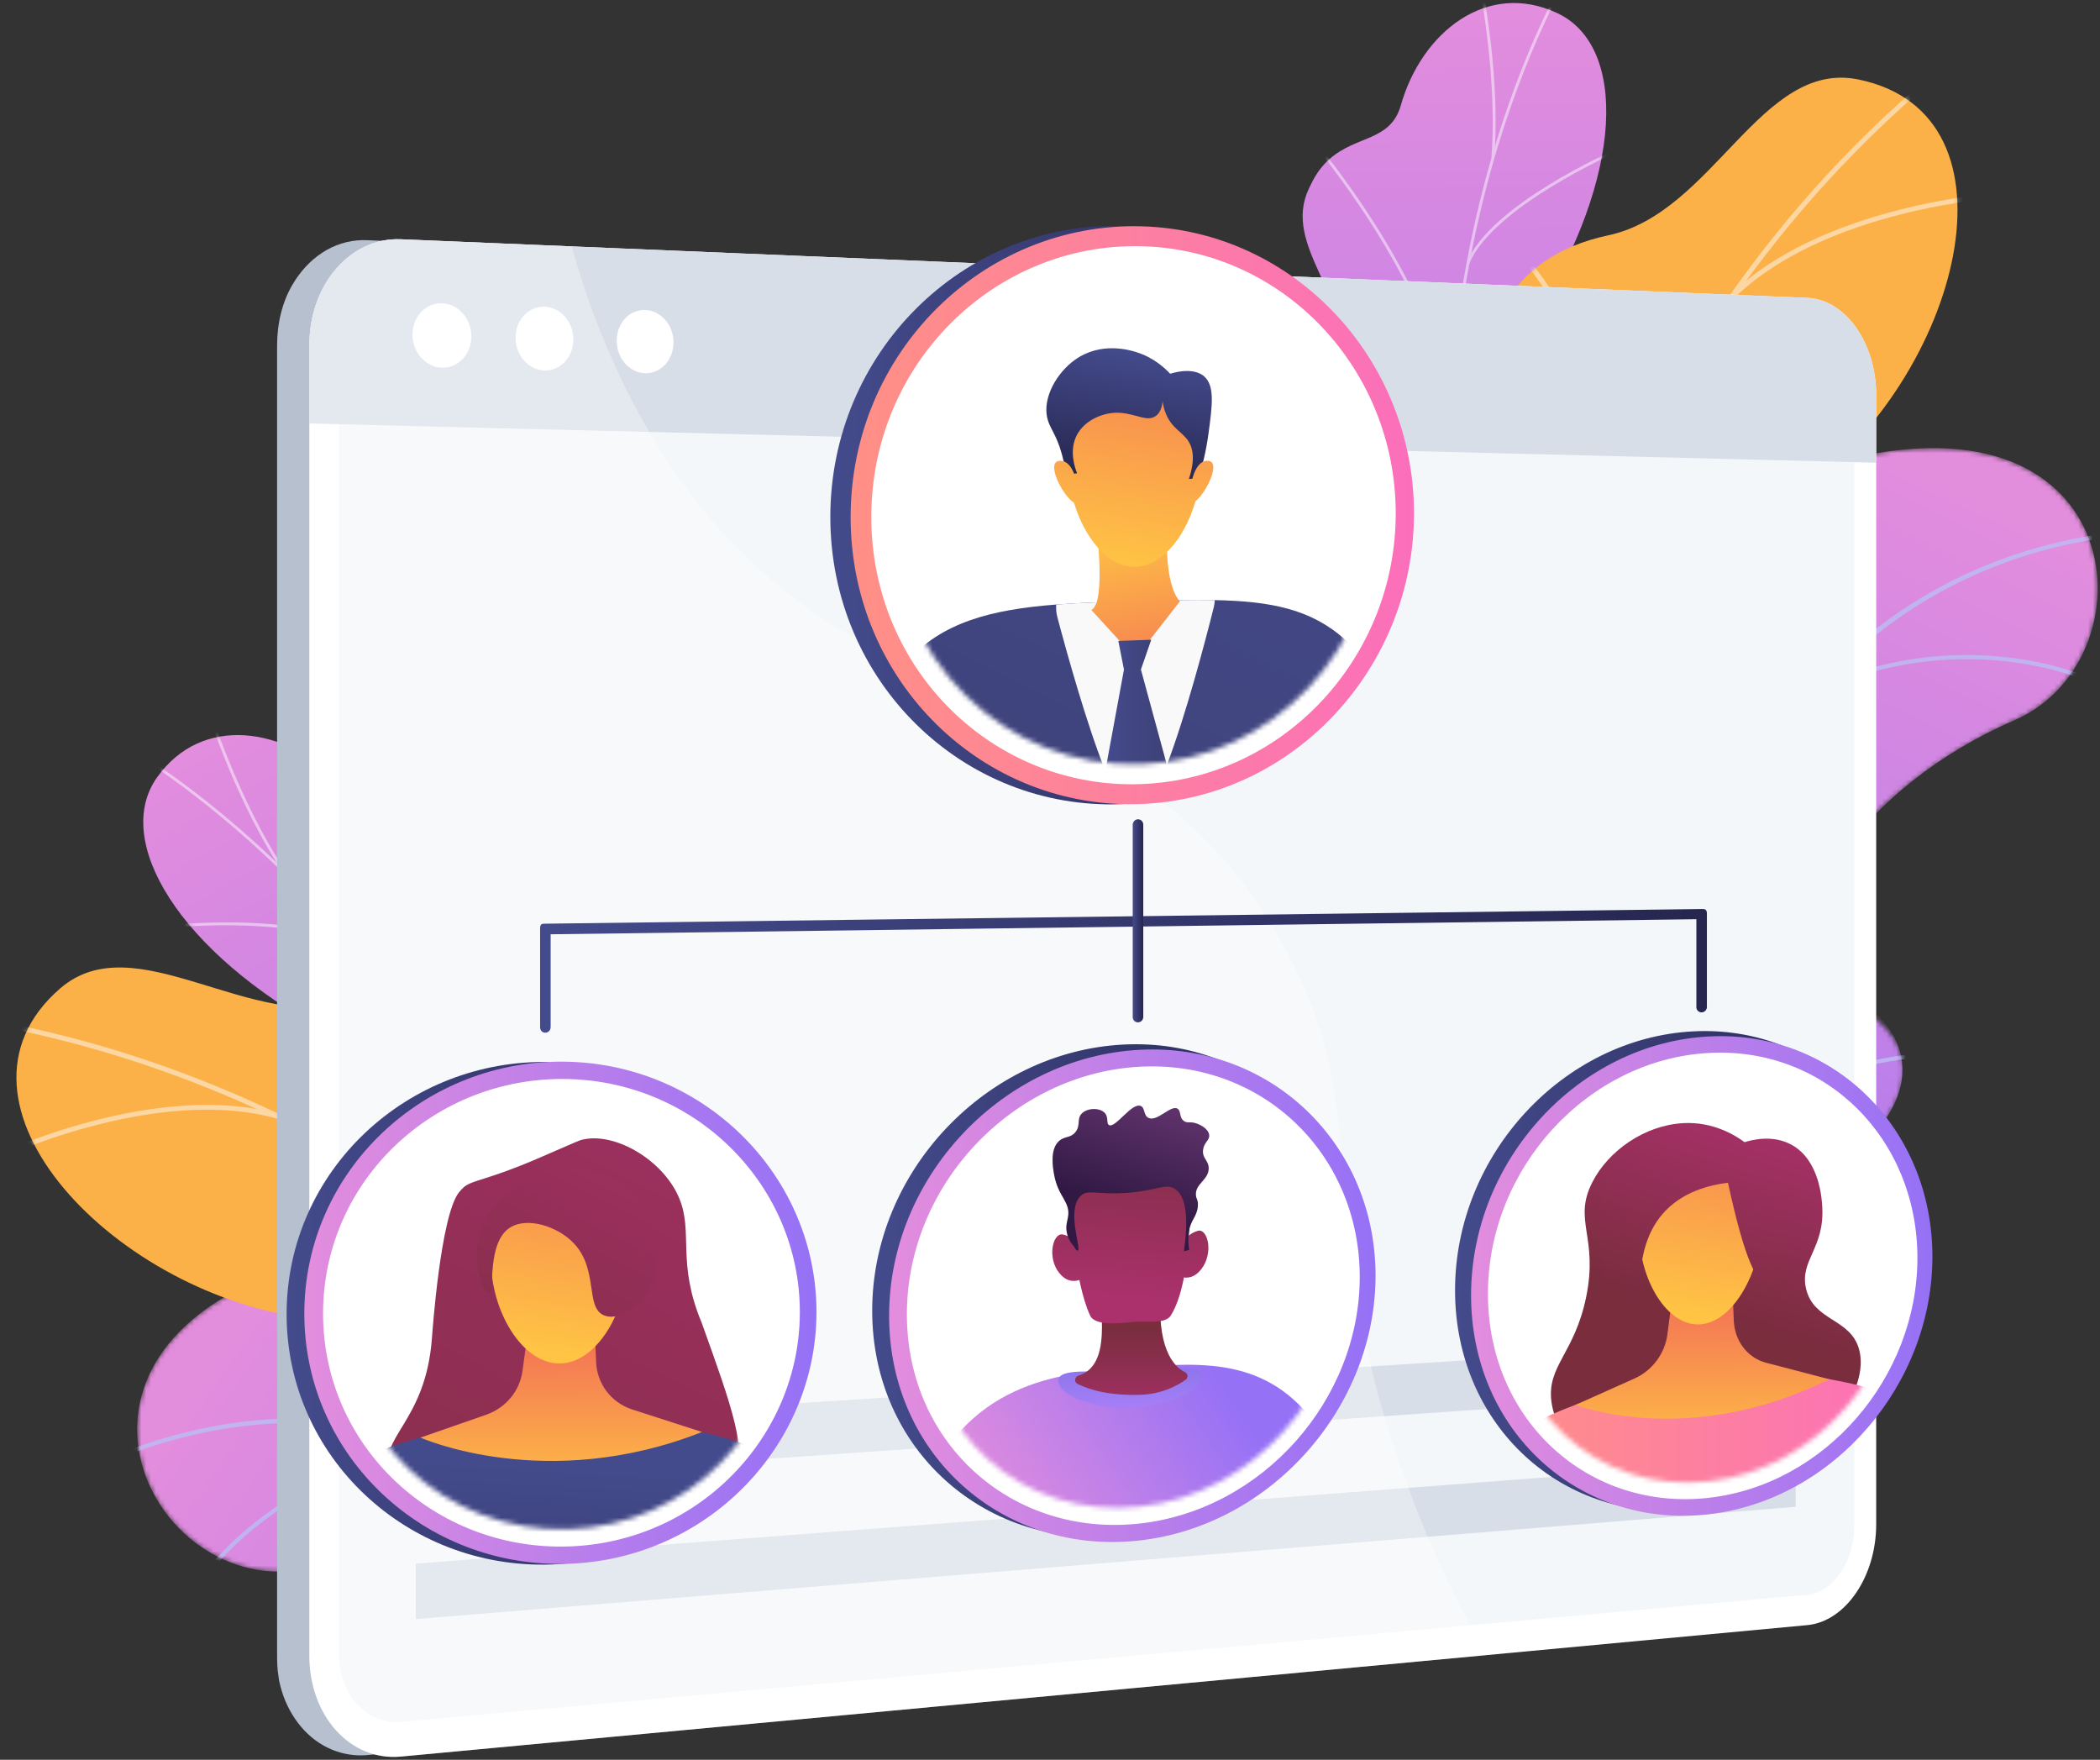 <svg width="438" height="367" viewBox="0 0 438 367" fill="none" xmlns="http://www.w3.org/2000/svg">
<rect x="0" y="0" width="438" height="367" fill="#333333" stroke="none"/>
<mask id="mask0_1433_6105" style="mask-type:luminance" maskUnits="userSpaceOnUse" x="0" y="124" width="143" height="223">
<path d="M142.864 124.118H0.034V346.054H142.864V124.118Z" fill="white"/>
</mask>
<g mask="url(#mask0_1433_6105)">
<mask id="mask1_1433_6105" style="mask-type:luminance" maskUnits="userSpaceOnUse" x="28" y="259" width="217" height="197">
<path d="M243.898 431.167L210.594 455.274C210.594 455.274 191.959 442.728 191.393 424.763C190.238 388.11 158.217 391.68 144.581 391.168C124.018 390.397 106.233 380.749 120.877 360.344C135.521 339.939 94.472 324.066 61.083 327.607C28.409 331.072 3.396 274.989 73.426 260.997C115.248 252.64 134.435 289.506 148.551 305.819C162.666 322.132 189.6 304.83 196.133 332.512C201.714 356.157 196.921 379.813 216.936 384.357C236.951 388.902 248.223 402.083 243.898 431.167Z" fill="white"/>
</mask>
<g mask="url(#mask1_1433_6105)">
<path d="M243.898 431.167L210.594 455.274C210.594 455.274 191.959 442.728 191.393 424.763C190.238 388.11 158.217 391.68 144.581 391.168C124.018 390.397 108.625 381.31 118.178 361.273C128.987 338.602 94.472 324.066 61.083 327.607C28.409 331.072 3.396 274.989 73.426 260.997C115.248 252.64 134.435 289.506 148.551 305.819C162.666 322.132 189.6 304.83 196.133 332.512C201.714 356.157 196.921 379.813 216.936 384.357C236.951 388.902 248.223 402.083 243.898 431.167Z" fill="url(#paint0_linear_1433_6105)"/>
</g>
<mask id="mask2_1433_6105" style="mask-type:luminance" maskUnits="userSpaceOnUse" x="28" y="259" width="217" height="197">
<path d="M243.898 431.167L210.594 455.274C210.594 455.274 191.959 442.728 191.393 424.763C190.238 388.11 158.217 391.68 144.581 391.168C124.018 390.397 106.233 380.749 120.877 360.344C135.521 339.939 94.472 324.066 61.083 327.607C28.409 331.072 3.396 274.989 73.426 260.997C115.248 252.64 134.435 289.506 148.551 305.819C162.666 322.132 189.6 304.83 196.133 332.512C201.714 356.157 196.921 379.813 216.936 384.357C236.951 388.902 248.223 402.083 243.898 431.167Z" fill="white"/>
</mask>
<g mask="url(#mask2_1433_6105)">
<g opacity="0.9">
<path d="M231.722 444.691L230.938 445.065C230.707 444.58 207.351 396.09 169.702 355.001C135.018 317.147 80.752 278.012 19.201 306.541L18.836 305.754C46.236 293.054 74.493 292.474 102.823 304.031C125.454 313.263 148.174 330.218 170.354 354.427C208.086 395.612 231.49 444.205 231.722 444.691Z" fill="#BEB8F2"/>
<path d="M114.453 309.372L113.692 309.79C99.774 284.476 67.05 257.893 66.721 257.628L67.266 256.952C67.597 257.219 100.453 283.909 114.453 309.372Z" fill="#BEB8F2"/>
<path d="M95.365 302.189C61.024 304.575 44.032 327.657 43.865 327.89L43.161 327.383C43.331 327.146 60.542 303.738 95.305 301.323L95.365 302.189Z" fill="#BEB8F2"/>
</g>
</g>
<path d="M112.148 311.24C108.546 319.816 112.917 327.706 116.974 332.921C117.865 332.849 118.396 333.035 119.308 333.162C127.537 334.304 131.291 333.038 139.58 332.884C141.364 332.851 146.571 331.161 148.654 330.333L152.514 328.729C152.514 328.729 158.325 308.124 147.035 303.544C135.745 298.964 138.782 278.695 139.068 267.758C139.243 261.042 137.172 257.915 136.84 255.437C133.329 229.205 140.692 220.81 134.31 212.981C127.265 204.339 116.276 212.096 108.116 203.1C98.901 192.941 106.726 176.229 95.858 168.564C93.995 167.25 92.044 165.951 89.07 165.314C81.729 163.743 76.203 168.364 70.637 162.835C59.449 151.723 42.181 148.879 32.76 162.12C23.461 175.188 37.044 198.436 68.424 215.357C89.368 229.935 89.965 234.788 89.085 246.809C88.469 255.228 81.221 277.647 93.841 285.262C106.462 292.877 116.267 301.436 112.148 311.24Z" fill="url(#paint1_linear_1433_6105)"/>
<mask id="mask3_1433_6105" style="mask-type:luminance" maskUnits="userSpaceOnUse" x="29" y="153" width="125" height="187">
<path d="M122.638 339.199L151.893 329.513C151.893 329.513 158.325 308.124 147.035 303.544C135.745 298.964 138.782 278.695 139.068 267.758C139.843 238.084 105.867 243.704 103.604 205.613C103.003 195.482 105.488 175.845 95.858 168.564C84.886 160.27 77.795 169.945 70.637 162.835C59.449 151.722 42.181 148.879 32.76 162.12C23.461 175.188 37.044 198.436 68.423 215.357C89.368 229.935 89.965 234.788 89.085 246.809C88.469 255.228 81.221 277.647 93.841 285.262C106.462 292.877 116.267 301.436 112.148 311.24C105.881 326.157 122.638 339.199 122.638 339.199Z" fill="white"/>
</mask>
<g mask="url(#mask3_1433_6105)">
<g opacity="0.5">
<path d="M135.299 333.565L135.897 333.443C135.254 330.132 134.561 326.801 133.838 323.544C128.483 299.43 120.894 276.741 111.282 256.108C103.137 238.625 93.43 222.37 82.428 207.794C73.581 196.072 63.853 185.368 53.514 175.978C46.246 169.378 38.754 163.49 31.245 158.479C29.937 157.606 28.544 156.783 27.197 155.987C25.401 154.927 23.545 153.831 21.875 152.606L21.489 153.059C23.182 154.3 25.051 155.404 26.858 156.472C28.199 157.263 29.585 158.082 30.88 158.947C38.365 163.942 45.835 169.812 53.082 176.394C63.395 185.76 73.1 196.439 81.927 208.134C92.906 222.68 102.594 238.903 110.723 256.352C120.319 276.95 127.896 299.603 133.242 323.68C133.965 326.932 134.657 330.258 135.299 333.565Z" fill="#FCFDFE"/>
<path d="M94.505 226.411L95.041 226.123C82.681 205.063 90.031 163.554 90.107 163.137L89.508 163.062C89.431 163.481 82.046 205.182 94.505 226.411Z" fill="#FCFDFE"/>
<path d="M123.439 288.354L124.004 288.125C117.434 272.83 85.044 263.378 84.718 263.284L84.519 263.829C84.843 263.922 116.971 273.298 123.439 288.354Z" fill="#FCFDFE"/>
<path d="M126.352 297.362L126.948 297.229C124.645 286.625 127.612 270.799 135.302 252.666C135.689 251.754 135.689 251.754 135.668 251.648L135.07 251.775L135.369 251.712L135.072 251.667C135.053 251.73 134.907 252.074 134.738 252.473C127.003 270.71 124.025 286.652 126.352 297.362Z" fill="#FCFDFE"/>
<path d="M134.033 327.541L134.57 327.255C128.535 316.87 109.824 314.179 109.636 314.153L109.524 314.716C109.71 314.742 128.136 317.394 134.033 327.541Z" fill="#FCFDFE"/>
<path d="M136.22 333.529C137.959 323.925 142.688 314.369 150.676 304.318L150.192 303.989C142.143 314.119 137.377 323.757 135.62 333.455L136.22 333.529Z" fill="#FCFDFE"/>
<path d="M59.07 182.02L59.589 181.706C52.005 170.38 46.912 156.737 45.239 152.254C44.834 151.168 44.69 150.787 44.615 150.663L44.083 150.958C44.139 151.053 44.37 151.674 44.664 152.459C46.343 156.957 51.451 170.643 59.07 182.02Z" fill="#FCFDFE"/>
<path d="M74.386 198.625L74.788 198.185C64.566 190.113 37.356 192.745 36.203 192.861L36.246 193.427C36.525 193.399 64.354 190.705 74.386 198.625Z" fill="#FCFDFE"/>
</g>
</g>
<path d="M171.205 395.858C173.176 395.098 168.186 385.188 170.788 370.285C171.438 366.561 173.574 346.007 188.518 341.752C191.418 340.926 194.319 340.099 197.22 339.273C198.115 332.078 197.627 325.131 188.126 324.804C173.372 324.297 167.679 301.286 169.579 292.178C171.931 280.906 176.848 254.571 154.064 253.443C135.098 252.503 122.509 255.618 116.244 234.269C109.98 212.919 94.384 202.487 73.977 208.891C52.501 215.631 28.252 192.534 12.535 206.146C-14.851 229.866 24.399 270.628 65.435 275.107C106.471 279.586 87.77 297.877 90.86 315.852C91.242 317.504 91.96 320.036 93.376 322.864C102.092 340.273 122.123 338.7 139.615 350.399C163.469 366.354 167.884 397.139 171.205 395.858Z" fill="url(#paint2_linear_1433_6105)"/>
<mask id="mask4_1433_6105" style="mask-type:luminance" maskUnits="userSpaceOnUse" x="3" y="201" width="195" height="156">
<path d="M149.413 356.955L196.809 344.87C198.038 337.804 198.739 325.169 188.126 324.804C173.372 324.297 167.68 301.286 169.579 292.178C171.931 280.906 176.848 254.571 154.064 253.442C135.098 252.503 122.509 255.618 116.245 234.269C109.98 212.919 94.384 202.487 73.977 208.891C52.501 215.63 28.252 192.533 12.535 206.147C-14.851 229.866 24.399 270.628 65.435 275.107C106.471 279.586 87.77 297.877 90.86 315.852C95.079 340.391 128.364 326.701 139.678 333.955C148.547 339.642 149.607 350.252 149.413 356.955Z" fill="white"/>
</mask>
<g mask="url(#mask4_1433_6105)">
<g opacity="0.5">
<path d="M170.027 344.196L170.99 343.751C139.67 277.591 74.355 227.546 0.533 213.146L0.286 214.135C73.796 228.474 138.838 278.311 170.027 344.196Z" fill="#FCFDFE"/>
<path d="M163.913 332.188L164.709 331.499C144.596 310.066 89.349 320.161 88.793 320.266L88.958 321.255C89.508 321.152 144.182 311.163 163.913 332.188Z" fill="#FCFDFE"/>
<path d="M98.844 258.11L99.696 257.486C85.368 239.185 92.094 203.816 92.163 203.461L91.128 203.311C91.058 203.671 84.251 239.471 98.844 258.11Z" fill="#FCFDFE"/>
<path d="M58.294 233.43L58.637 232.464C32.405 224.8 -1.563 241.175 -1.903 241.342L-1.453 242.237C-1.117 242.071 32.471 225.884 58.294 233.43Z" fill="#FCFDFE"/>
</g>
</g>
</g>
<mask id="mask5_1433_6105" style="mask-type:luminance" maskUnits="userSpaceOnUse" x="299" y="93" width="139" height="242">
<path d="M311.531 330.121L352.377 334.805C352.377 334.805 362.468 314.733 354.154 298.798C337.191 266.286 366.85 253.698 378.483 246.567C396.028 235.814 406.799 218.685 384.032 208.08C361.264 197.476 389.259 163.516 420.097 150.233C450.273 137.234 444.579 76.091 376.682 98.229C336.135 111.449 337.485 152.987 333.18 174.125C328.875 195.264 296.918 193.389 304.795 220.718C311.523 244.062 327.298 262.33 312.082 276.104C296.865 289.878 293.503 306.892 311.531 330.121Z" fill="white"/>
</mask>
<g mask="url(#mask5_1433_6105)">
<path d="M311.531 330.121L352.377 334.805C352.377 334.805 362.468 314.733 354.154 298.798C337.191 266.286 366.85 253.698 378.483 246.567C396.028 235.814 404.989 220.347 386.839 207.567C366.304 193.107 389.259 163.516 420.096 150.233C450.273 137.234 444.578 76.091 376.682 98.229C336.134 111.449 337.485 152.987 333.18 174.125C328.875 195.264 296.918 193.389 304.795 220.718C311.523 244.062 327.298 262.33 312.081 276.104C296.865 289.878 293.503 306.892 311.531 330.121Z" fill="url(#paint3_linear_1433_6105)"/>
</g>
<mask id="mask6_1433_6105" style="mask-type:luminance" maskUnits="userSpaceOnUse" x="299" y="93" width="139" height="242">
<path d="M311.531 330.121L352.377 334.805C352.377 334.805 362.468 314.733 354.154 298.798C337.191 266.286 366.85 253.698 378.483 246.567C396.028 235.814 406.799 218.685 384.032 208.08C361.264 197.476 389.259 163.516 420.097 150.233C450.273 137.234 444.579 76.091 376.682 98.229C336.135 111.449 337.485 152.987 333.18 174.125C328.875 195.264 296.918 193.389 304.795 220.718C311.523 244.062 327.298 262.33 312.082 276.104C296.865 289.878 293.503 306.892 311.531 330.121Z" fill="white"/>
</mask>
<g mask="url(#mask6_1433_6105)">
<g opacity="0.9">
<path d="M328.774 335.939L329.64 335.881C329.604 335.344 326.188 281.631 338.857 227.361C350.528 177.364 378.638 116.651 446.271 111.339L446.204 110.474C416.096 112.838 391.184 126.187 372.158 150.148C356.959 169.29 345.469 195.207 338.007 227.181C325.313 281.575 328.738 335.402 328.774 335.939Z" fill="#BEB8F2"/>
<path d="M364.64 160.505L365.508 160.496C365.228 131.609 380.717 92.397 380.873 92.005L380.067 91.683C379.91 92.078 364.358 131.449 364.64 160.505Z" fill="#BEB8F2"/>
<path d="M377.754 144.887C408.856 130.13 434.981 141.917 435.241 142.038L435.607 141.251C435.343 141.128 408.865 129.165 377.382 144.102L377.754 144.887Z" fill="#BEB8F2"/>
<path d="M332.507 263.292C346.81 223.743 403.247 220.112 403.8 220.123L403.873 219.259C403.332 219.197 346.121 223.096 331.691 262.997L332.507 263.292Z" fill="#BEB8F2"/>
<path d="M334.216 246.035L335.081 245.955C332.645 219.23 306.39 198.022 306.124 197.811L305.583 198.489C305.846 198.698 331.815 219.682 334.216 246.035Z" fill="#BEB8F2"/>
<path d="M329.289 327.416C332.347 311.735 356.375 301.796 356.617 301.697L356.291 300.894C355.284 301.303 331.585 311.106 328.437 327.25L329.289 327.416Z" fill="#BEB8F2"/>
<path d="M328.309 314.707L329.175 314.66C328.482 302.047 311.362 286.121 305.737 280.888C304.942 280.148 304.256 279.51 304.156 279.372L303.446 279.871C303.584 280.068 304.039 280.493 305.146 281.523C310.708 286.698 327.634 302.444 328.309 314.707Z" fill="#BEB8F2"/>
</g>
</g>
<path d="M328.757 171.644C336.101 177.352 336.16 186.372 335.18 192.906C334.368 193.28 333.997 193.703 333.264 194.26C326.653 199.291 322.76 200.028 315.46 203.957C313.889 204.803 308.522 205.882 306.3 206.183L302.15 206.677C302.15 206.677 286.983 191.568 294.578 182.04C302.173 172.514 289.588 156.336 283.977 146.944C280.532 141.177 280.804 137.435 279.878 135.113C270.078 110.529 259.545 106.821 261.269 96.869C263.172 85.883 276.553 87.256 279.255 75.415C282.305 62.043 267.292 51.314 273.007 39.305C273.987 37.246 275.049 35.157 277.329 33.144C282.958 28.176 290.039 29.494 292.18 21.947C296.482 6.776 310.139 -4.169 324.842 2.753C339.353 9.584 338.912 36.506 319.859 66.638C308.751 89.612 310.61 94.135 317.27 104.18C321.935 111.216 339.243 127.203 331.977 140.027C324.711 152.851 320.361 165.118 328.757 171.644Z" fill="url(#paint4_linear_1433_6105)"/>
<mask id="mask7_1433_6105" style="mask-type:luminance" maskUnits="userSpaceOnUse" x="271" y="0" width="65" height="208">
<path d="M333.321 201.155L303.075 207.057C303.075 207.057 286.983 191.568 294.578 182.041C302.173 172.514 289.588 156.336 283.977 146.944C268.753 121.461 301.121 109.702 284.418 75.394C279.976 66.269 268.183 50.372 273.006 39.305C278.502 26.697 289.426 31.654 292.179 21.947C296.482 6.777 310.138 -4.168 324.842 2.754C339.353 9.585 338.912 36.506 319.858 66.639C308.751 89.613 310.61 94.136 317.27 104.181C321.934 111.217 339.243 127.203 331.977 140.028C324.711 152.852 320.361 165.119 328.757 171.644C341.532 181.573 333.321 201.155 333.321 201.155Z" fill="white"/>
</mask>
<g mask="url(#mask7_1433_6105)">
<g opacity="0.5">
<path d="M319.524 202.451L318.943 202.638C317.88 199.437 316.851 196.195 315.884 193.002C308.729 169.359 304.22 145.864 302.482 123.168C301.009 103.937 301.501 85.01 303.943 66.912C305.908 52.358 309.138 38.26 313.546 25.007C316.645 15.691 320.288 6.886 324.376 -1.162C325.088 -2.565 325.899 -3.965 326.683 -5.319C327.728 -7.123 328.808 -8.989 329.663 -10.875L330.222 -10.67C329.355 -8.758 328.268 -6.879 327.216 -5.063C326.436 -3.716 325.629 -2.322 324.924 -0.934C320.849 7.089 317.216 15.868 314.126 25.158C309.73 38.377 306.507 52.443 304.547 66.963C302.11 85.023 301.619 103.912 303.089 123.106C304.824 145.764 309.326 169.222 316.47 192.828C317.435 196.017 318.463 199.254 319.524 202.451Z" fill="#FCFDFE"/>
<path d="M302.545 89.058L301.937 89.07C302.385 64.656 275.628 32.081 275.357 31.755L275.843 31.396C276.115 31.724 302.996 64.449 302.545 89.058Z" fill="#FCFDFE"/>
<path d="M307.696 157.232L307.091 157.31C305.319 140.758 328.915 116.641 329.153 116.399L329.593 116.776C329.357 117.016 305.952 140.939 307.696 157.232Z" fill="#FCFDFE"/>
<path d="M309.573 166.512L308.988 166.688C305.797 156.317 295.452 143.978 279.859 131.944C279.075 131.338 279.075 131.338 279.042 131.236L279.625 131.053L279.334 131.145L279.571 130.96C279.618 131.006 279.914 131.235 280.257 131.499C295.939 143.602 306.351 156.036 309.573 166.512Z" fill="#FCFDFE"/>
<path d="M317.674 196.581L317.066 196.595C317.234 184.585 332.224 173.066 332.375 172.951L332.747 173.387C332.598 173.501 317.839 184.846 317.674 196.581Z" fill="#FCFDFE"/>
<path d="M318.704 202.872C312.479 195.354 303.673 189.344 291.783 184.499L292.044 183.976C304.025 188.859 312.905 194.922 319.19 202.514L318.704 202.872Z" fill="#FCFDFE"/>
<path d="M311.666 32.997L311.06 32.977C312.117 19.388 309.867 5 309.128 0.272C308.949 -0.872 308.887 -1.275 308.892 -1.42L309.5 -1.424C309.498 -1.313 309.6 -0.659 309.73 0.169C310.471 4.912 312.729 19.346 311.666 32.997Z" fill="#FCFDFE"/>
<path d="M306.458 54.978L305.892 54.792C310.844 42.745 335.849 31.699 336.911 31.235L337.152 31.749C336.894 31.861 311.319 43.157 306.458 54.978Z" fill="#FCFDFE"/>
</g>
</g>
<path d="M342.314 259.71C340.224 260.014 339.715 248.931 330.14 237.217C327.748 234.291 315.809 217.424 300.698 221.041C297.765 221.743 294.832 222.445 291.899 223.147C287.591 217.315 284.611 211.02 292.731 206.078C305.342 198.402 299.022 175.556 292.9 168.549C285.324 159.877 268.128 139.335 287.432 127.182C303.503 117.064 316.002 113.607 310.995 91.929C305.988 70.25 314.467 53.511 335.393 49.088C357.414 44.433 367.225 12.414 387.598 16.573C423.096 23.82 408.871 78.59 375.301 102.612C341.731 126.634 366.997 133.408 373.116 150.589C373.594 152.216 374.209 154.776 374.362 157.934C375.3 177.381 357.07 185.83 347.561 204.602C334.592 230.203 345.837 259.199 342.314 259.71Z" fill="url(#paint5_linear_1433_6105)"/>
<mask id="mask8_1433_6105" style="mask-type:luminance" maskUnits="userSpaceOnUse" x="278" y="16" width="131" height="212">
<path d="M342.235 215.12L295.001 227.824C290.466 222.268 283.661 211.599 292.731 206.078C305.342 198.402 299.022 175.556 292.9 168.549C285.324 159.877 268.128 139.335 287.432 127.182C303.502 117.064 316.001 113.607 310.995 91.928C305.988 70.25 314.467 53.511 335.393 49.088C357.414 44.433 367.225 12.414 387.598 16.573C423.096 23.82 408.871 78.589 375.301 102.612C341.731 126.634 366.997 133.408 373.116 150.589C381.47 174.045 345.748 178.432 339.444 190.302C334.502 199.607 338.779 209.373 342.235 215.12Z" fill="white"/>
</mask>
<g mask="url(#mask8_1433_6105)">
<g opacity="0.5">
<path d="M318.012 214.106L316.955 214.19C311.817 141.172 344.208 65.533 401.49 16.79L402.19 17.53C345.15 66.067 312.895 141.391 318.012 214.106Z" fill="#FCFDFE"/>
<path d="M318.82 174.009L317.797 174.289C309.821 146.634 278.457 131.954 278.141 131.809L278.617 130.905C278.937 131.052 310.717 145.919 318.82 174.009Z" fill="#FCFDFE"/>
<path d="M317.454 200.643L316.423 200.432C323.445 171.891 376.546 153.604 377.081 153.423L377.423 154.366C376.893 154.545 324.343 172.645 317.454 200.643Z" fill="#FCFDFE"/>
<path d="M337.849 104.177L336.8 104.051C340.316 81.076 317.114 53.546 316.879 53.27L317.708 52.633C317.946 52.911 341.43 80.778 337.849 104.177Z" fill="#FCFDFE"/>
<path d="M361.092 62.786L360.319 62.112C379.424 42.572 417.058 40.191 417.437 40.169L417.483 41.17C417.109 41.191 379.899 43.55 361.092 62.786Z" fill="#FCFDFE"/>
</g>
</g>
<path d="M383.131 82.533C383.131 71.692 376.795 62.635 368.864 62.303L76.568 50.088C76.24 50.074 75.925 50.07 75.601 50.077C69.464 50.195 64.182 53.858 60.934 59.482C58.885 63.029 57.793 67.357 57.793 72.077V88.425V344.98C57.793 346.553 57.824 348.071 58.078 349.53C58.141 349.894 58.161 350.253 58.239 350.609C58.552 352.035 58.957 353.392 59.491 354.669C61.762 360.101 65.907 364.064 70.956 365.48C72.741 365.98 74.631 366.197 76.595 366.013L302.287 344.904H302.285L368.866 338.623C376.796 337.88 383.132 328.454 383.132 317.612V96.615V82.533H383.131Z" fill="#B7C0CE"/>
<path d="M376.95 62.124L83.59 49.9C73.099 49.463 64.525 59.326 64.525 71.933V345.286C64.525 357.893 73.099 367.312 83.59 366.331L376.95 338.916C384.91 338.172 391.318 328.768 391.318 317.906V82.39C391.318 71.528 384.91 62.456 376.95 62.124Z" fill="white"/>
<path d="M83.59 359.101C76.47 359.745 70.646 353.319 70.646 344.773V72.129C70.646 63.583 76.47 56.855 83.59 57.13L376.95 68.448C382.367 68.657 386.752 74.846 386.752 82.244V318.289C386.752 325.687 382.367 332.102 376.95 332.592L83.59 359.101Z" fill="#F4F7FA"/>
<path d="M376.95 62.124L83.59 49.9C73.099 49.463 64.525 59.326 64.525 71.933V88.307L391.318 96.498V82.39C391.318 71.528 384.91 62.456 376.95 62.124Z" fill="#D8DEE8"/>
<path d="M98.319 70.151C98.319 73.851 95.58 76.777 92.192 76.685C88.794 76.593 86.032 73.503 86.032 69.782C86.032 66.062 88.794 63.137 92.192 63.249C95.58 63.36 98.319 66.45 98.319 70.151Z" fill="white"/>
<path d="M119.588 70.788C119.588 74.455 116.898 77.355 113.572 77.265C110.236 77.174 107.524 74.113 107.524 70.427C107.524 66.741 110.236 63.842 113.572 63.951C116.898 64.06 119.588 67.121 119.588 70.788Z" fill="white"/>
<path d="M140.471 71.414C140.471 75.048 137.83 77.922 134.564 77.833C131.288 77.744 128.626 74.711 128.626 71.059C128.626 67.407 131.288 64.533 134.564 64.641C137.83 64.748 140.471 67.78 140.471 71.414Z" fill="white"/>
<path d="M374.539 289.394L86.733 309.309V297.757L374.539 279.264V289.394Z" fill="#D8DEE8"/>
<path d="M374.539 314.246L86.733 337.648V326.096L374.539 304.115V314.246Z" fill="#D8DEE8"/>
<g opacity="0.3">
<path d="M267.22 196.33C233.213 135.99 173.168 156.688 134.388 88.29C127.327 75.837 122.524 63.127 119.224 51.385L83.59 49.9C73.099 49.463 64.525 59.326 64.525 71.933V345.286C64.525 357.893 73.099 367.312 83.59 366.331L310.078 345.165C303.616 333.948 297.635 321.299 292.561 307.038C272.997 252.054 287.502 232.316 267.22 196.33Z" fill="white"/>
</g>
<path d="M353.12 314.814C326.126 317.914 303.482 297.451 303.482 269.101C303.482 240.751 326.126 216.502 353.12 215.09C379.229 213.724 399.848 234.358 399.848 261.046C399.848 287.734 379.229 311.815 353.12 314.814Z" fill="url(#paint6_linear_1433_6105)"/>
<path d="M356.388 315.803C329.434 318.907 306.824 298.464 306.824 270.135C306.824 241.806 329.434 217.57 356.388 216.153C382.459 214.781 403.047 235.395 403.047 262.064C403.047 288.733 382.459 312.8 356.388 315.803Z" fill="url(#paint7_linear_1433_6105)"/>
<path d="M399.917 262.327C399.917 287.246 380.726 309.616 356.388 312.367C331.282 315.204 310.341 296.201 310.341 269.84C310.341 243.48 331.282 220.964 356.388 219.589C380.726 218.257 399.917 237.407 399.917 262.327Z" fill="white"/>
<mask id="mask9_1433_6105" style="mask-type:luminance" maskUnits="userSpaceOnUse" x="313" y="222" width="84" height="88">
<path d="M396.775 262.59C396.775 285.711 378.949 306.43 356.388 308.931C333.168 311.504 313.843 293.902 313.843 269.546C313.843 245.19 333.168 224.346 356.388 223.025C378.949 221.741 396.775 239.47 396.775 262.59Z" fill="white"/>
</mask>
<g mask="url(#mask9_1433_6105)">
<path d="M351 234.229C343.041 234.696 335.462 239.943 332.089 246.598C328.019 254.631 333.452 257.94 330.8 270.624C328.355 282.318 322.635 284.847 323.582 292.281C324.618 300.421 332.423 304.841 335.499 306.584C349.288 314.393 370.667 311.746 381.448 298.748C382.346 297.665 389.754 288.734 387.756 281.421C385.968 274.872 378.283 275.586 376.688 268.739C375.313 262.837 380.573 260.383 380.073 251.69C379.975 249.989 379.512 241.937 373.655 238.733C369.746 236.594 365.443 237.703 363.864 238.197C361.967 236.803 357.34 233.858 351 234.229Z" fill="url(#paint8_linear_1433_6105)"/>
<path d="M310.341 302.051C310.341 302.051 350.846 273.72 399.917 292.777C399.917 292.777 393.727 313.887 356.388 319.275C317.211 324.929 310.341 302.051 310.341 302.051Z" fill="url(#paint9_linear_1433_6105)"/>
<path d="M349.281 266.574L347.775 278.267C347.261 282.258 344.624 285.817 340.95 287.463L328.626 292.983C328.626 292.983 352.153 302.227 381.514 287.631L368.177 284.152C364.376 283.052 361.782 279.583 361.617 275.364L361.232 265.572L349.281 266.574Z" fill="url(#paint10_linear_1433_6105)"/>
<path d="M367.468 254.901C367.468 264.606 361.813 275.543 354.781 276.178C347.686 276.817 341.889 266.745 341.889 256.882C341.889 247.02 347.686 241.231 354.781 240.749C361.813 240.271 367.468 245.195 367.468 254.901Z" fill="url(#paint11_linear_1433_6105)"/>
<path d="M360.408 246.654C356.59 247.133 350.793 248.506 346.769 253.166C339.995 261.008 343.215 272.323 340.199 273.273C337.51 274.12 333.338 266.215 333.405 257.136C333.462 249.533 335.991 240.4 342.564 237.712C346.414 236.138 347.547 238.205 359.913 238.632C367.086 238.879 364.275 242.401 365.888 243.527C373.031 248.517 372.129 266.674 368.285 267.232C366.459 267.498 363.935 262.977 360.408 246.654Z" fill="url(#paint12_linear_1433_6105)"/>
</g>
<path d="M234.27 320.245C205.803 323.463 181.915 302.473 181.915 273.352C181.915 244.232 205.803 219.31 234.27 217.842C261.797 216.423 283.529 237.592 283.529 264.99C283.529 292.387 261.797 317.133 234.27 320.245Z" fill="url(#paint13_linear_1433_6105)"/>
<path d="M237.716 321.257C209.292 324.479 185.44 303.51 185.44 274.412C185.44 245.314 209.292 220.405 237.716 218.932C265.201 217.507 286.9 238.655 286.9 266.032C286.9 293.409 265.201 318.141 237.716 321.257Z" fill="url(#paint14_linear_1433_6105)"/>
<path d="M283.602 266.304C283.602 291.886 263.375 314.874 237.716 317.728C211.241 320.673 189.151 301.181 189.151 274.105C189.151 247.03 211.241 223.889 237.716 222.46C263.375 221.076 283.602 240.722 283.602 266.304Z" fill="white"/>
<mask id="mask10_1433_6105" style="mask-type:luminance" maskUnits="userSpaceOnUse" x="192" y="225" width="89" height="90">
<path d="M280.29 266.578C280.29 290.313 261.502 311.604 237.716 314.2C213.23 316.871 192.845 298.816 192.845 273.8C192.845 248.784 213.23 227.361 237.716 225.988C261.502 224.655 280.29 242.843 280.29 266.578Z" fill="white"/>
</mask>
<g mask="url(#mask10_1433_6105)">
<path d="M187.669 344.833C183.716 334.786 189.293 317.8 192.799 310.077C202.987 287.634 221.588 286.265 236.726 285.151C251.498 284.064 265.667 283.021 275.981 299.324C282.693 309.934 288.848 329.583 284.745 340.365C280.422 351.727 268.375 343.638 239.462 344.83C207.23 346.159 192.595 357.353 187.669 344.833Z" fill="url(#paint15_linear_1433_6105)"/>
<path d="M250.672 286.981C250.672 289.729 244.005 293.261 235.753 293.552C227.471 293.843 220.735 290.761 220.735 287.996C220.735 285.23 227.471 286.24 235.753 285.962C244.005 285.686 250.672 284.234 250.672 286.981Z" fill="url(#paint16_linear_1433_6105)"/>
<path d="M230.242 268.421C227.959 268.489 233.225 284.403 224.926 286.888C224.122 287.129 223.99 288.217 224.722 288.589C226.953 289.724 231.125 291.113 237.952 290.877C242.376 290.724 245.606 288.935 247.282 287.745C247.855 287.339 247.798 286.478 247.185 286.181C244.645 284.949 241.115 280.872 242.169 268.478L230.242 268.421Z" fill="url(#paint17_linear_1433_6105)"/>
<path d="M223.3 252.256C223.335 252.457 224.026 267.136 227.377 274.373C228.338 276.448 233.099 276.046 236.175 275.697C238.843 275.394 243.019 276.241 244.194 274.356C248.911 266.787 248.112 248.425 248.112 248.425C248.112 248.425 245.696 242.366 235.76 242.772C225.781 243.181 223.3 252.256 223.3 252.256Z" fill="url(#paint18_linear_1433_6105)"/>
<path d="M225.641 260.085C225.641 260.085 223.548 257.706 221.574 257.435C219.598 257.163 218.31 262.323 221.007 265.58C223.7 268.833 226.809 265.98 226.809 265.98L225.641 260.085Z" fill="url(#paint19_linear_1433_6105)"/>
<path d="M245.939 259.522C245.939 259.522 248.012 257.04 249.963 256.663C251.912 256.287 253.181 261.339 250.523 264.725C247.861 268.116 244.781 265.458 244.781 265.458L245.939 259.522Z" fill="url(#paint20_linear_1433_6105)"/>
<path d="M224.003 259.948C224.267 260.425 224.569 260.868 224.773 260.809C225.619 260.564 222.355 252.393 225.361 249.423C226.914 247.889 228.662 249.207 235.006 248.758C241.378 248.307 243.005 246.735 244.926 247.859C246.675 248.882 248.239 251.887 246.943 260.944C247.304 260.85 247.664 260.756 248.025 260.662C247.539 257.721 248.069 255.842 248.675 254.651C249.117 253.782 249.917 252.656 249.855 251.062C249.816 250.073 249.491 250.037 249.437 249.229C249.28 246.858 251.969 246.152 252.099 243.803C252.198 241.996 250.653 241.622 250.935 239.728C251.176 238.118 252.382 237.79 252.191 236.635C251.985 235.389 250.369 234.494 249.233 234.194C248.074 233.889 247.655 234.266 246.975 233.809C245.877 233.07 246.405 231.703 245.61 231.218C244.195 230.352 241.379 233.993 239.557 233.141C238.453 232.625 238.878 231.005 237.9 230.635C236.011 229.92 232.667 235.314 231.321 234.637C230.676 234.313 231.298 233.002 230.393 232.067C229.331 230.968 226.778 231.025 225.613 232.238C224.527 233.37 225.45 234.672 224.3 236.102C223.266 237.386 222.072 236.895 220.905 237.932C218.921 239.696 219.612 243.568 219.858 244.949C220.707 249.704 223.346 250.602 222.754 253.872C222.603 254.708 222.25 255.644 222.502 256.996C222.749 258.323 223.439 259.309 224.003 259.948Z" fill="url(#paint21_linear_1433_6105)"/>
<g opacity="0.3">
<path d="M248.236 249.025C248.004 246.697 249.799 245.567 249.497 243.91C249.255 242.579 247.753 241.412 246.342 241.189C243.327 240.712 241.374 245.229 238.37 244.818C236.044 244.5 236.302 241.671 233.674 240.597C229.504 238.894 225.124 244.494 222.341 243.037C221.504 242.599 220.657 241.442 220.597 238.249C218.998 240.124 219.625 243.645 219.858 244.949C220.707 249.703 223.347 250.602 222.754 253.871C222.603 254.708 222.25 255.643 222.502 256.996C222.749 258.323 223.44 259.309 224.003 259.948C224.267 260.425 224.569 260.868 224.773 260.809C225.619 260.565 222.355 252.393 225.361 249.423C226.914 247.89 228.662 249.207 235.006 248.758C241.378 248.307 243.005 246.735 244.926 247.859C246.675 248.882 248.239 251.887 246.943 260.944C247.304 260.85 247.664 260.756 248.025 260.662C247.539 257.721 248.069 255.842 248.675 254.651C248.858 254.293 249.1 253.89 249.318 253.43C249.272 252.654 249.141 251.805 248.866 250.915C248.544 249.871 248.31 249.773 248.236 249.025Z" fill="url(#paint22_linear_1433_6105)"/>
</g>
</g>
<path d="M233.918 167.703C200.916 169.006 173.182 142.161 173.182 107.819C173.182 73.477 200.916 46.258 233.918 47.117C265.778 47.946 290.895 74.809 290.895 107.026C290.895 139.243 265.778 166.445 233.918 167.703Z" fill="url(#paint23_linear_1433_6105)"/>
<path d="M238.043 167.672C205.101 168.974 177.417 142.154 177.417 107.843C177.417 73.532 205.101 46.339 238.043 47.196C269.845 48.023 294.918 74.862 294.918 107.05C294.918 139.238 269.845 166.415 238.043 167.672Z" fill="url(#paint24_linear_1433_6105)"/>
<path d="M291.109 107.076C291.109 137.156 267.734 162.411 238.043 163.518C207.361 164.66 181.727 139.737 181.727 107.814C181.727 75.891 207.361 50.621 238.043 51.35C267.734 52.055 291.109 76.995 291.109 107.076Z" fill="white"/>
<mask id="mask11_1433_6105" style="mask-type:luminance" maskUnits="userSpaceOnUse" x="186" y="55" width="102" height="105">
<path d="M287.283 107.102C287.283 135.013 265.568 158.4 238.043 159.363C209.669 160.356 186.017 137.276 186.017 107.785C186.017 78.293 209.669 54.894 238.043 55.504C265.568 56.096 287.283 79.19 287.283 107.102Z" fill="white"/>
</mask>
<g mask="url(#mask11_1433_6105)">
<path d="M289.841 178.047C284.533 185.472 273.14 180.949 238.813 181.576C202.295 182.245 189.355 187.231 183.468 179.312C178.036 172.007 182.537 145.574 189.003 138.157C196.325 129.763 206.784 127.116 220.289 126.077C225.568 125.671 231.309 125.513 237.506 125.349C243.417 125.196 248.662 125.055 253.375 125.15C265.057 125.382 273.462 127.03 280.501 133.355C289.694 141.615 295.547 170.066 289.841 178.047Z" fill="url(#paint25_linear_1433_6105)"/>
<path d="M253.375 125.15C253.348 125.665 253.277 126.172 253.159 126.65C251.349 133.865 247.385 148.963 243.421 159.419C240.684 166.642 237.945 171.65 235.922 170.305C234.336 169.253 232.436 165.548 230.496 160.668C226.564 150.772 222.475 136.022 220.526 128.681C220.307 127.863 220.238 126.942 220.29 126.077C225.568 125.67 231.309 125.512 237.506 125.349C243.417 125.196 248.663 125.055 253.375 125.15Z" fill="#F9F9F9"/>
<path d="M228.526 108.708C228.526 108.708 230.866 125.604 227.629 127.212L236.832 137.277L246.116 125.386C246.116 125.386 242.611 122.722 243.534 108.791L228.526 108.708Z" fill="url(#paint26_linear_1433_6105)"/>
<path d="M233.251 133.669L240.116 133.414L237.961 139.634L234.428 139.639L233.251 133.669Z" fill="url(#paint27_linear_1433_6105)"/>
<path d="M243.421 159.667C240.684 166.89 237.945 171.774 235.921 170.429C234.336 169.377 232.436 165.858 230.496 160.978L234.428 139.638L237.962 139.634L243.421 159.667Z" fill="url(#paint28_linear_1433_6105)"/>
<path d="M250.506 96.391C250.506 106.819 244.371 118.103 236.741 118.202C229.042 118.303 222.75 106.998 222.75 96.4C222.75 85.801 229.042 80.062 236.741 80.133C244.371 80.203 250.506 85.963 250.506 96.391Z" fill="url(#paint29_linear_1433_6105)"/>
<path d="M222.334 99.075C223.108 98.949 223.88 98.824 224.652 98.698C224.298 97.832 222.833 93.991 224.652 90.634C226.396 87.415 230.497 85.865 233.622 86.094C237.167 86.355 239.291 88.034 241.066 86.751C242.063 86.031 242.385 84.715 242.499 83.689C242.578 84.346 242.756 85.319 243.215 86.394C244.533 89.483 246.76 90.133 247.971 92.173C248.787 93.546 249.317 95.841 247.971 99.884C248.643 99.842 249.314 99.799 249.985 99.757C250.692 97.488 251.541 94.272 252.068 90.337C252.851 84.497 253.39 80.478 251.167 78.498C250.723 78.103 248.762 76.534 244.059 77.942C242.956 76.755 240.629 74.576 237.043 73.446C235.801 73.054 229.631 71.11 224.146 75.078C220.407 77.782 217.472 82.88 218.416 87.128C218.915 89.373 220.279 90.387 221.478 94.726C221.985 96.557 222.218 98.097 222.334 99.075Z" fill="url(#paint30_linear_1433_6105)"/>
<path d="M248.598 100.244C248.598 100.244 249.48 95.673 252.154 96.125C254.821 96.576 250.999 104.064 248.598 104.977V100.244Z" fill="url(#paint31_linear_1433_6105)"/>
<path d="M224.489 100.306C224.489 100.306 223.581 95.67 220.815 96.13C218.041 96.592 222.013 104.204 224.489 105.106V100.306Z" fill="url(#paint32_linear_1433_6105)"/>
</g>
<path d="M114.92 326.271C84.942 327.276 59.778 303.869 59.778 274.062C59.778 244.256 84.942 220.683 114.92 221.49C143.895 222.27 166.764 245.685 166.764 273.71C166.764 301.734 143.895 325.3 114.92 326.271Z" fill="url(#paint33_linear_1433_6105)"/>
<path d="M118.529 326.122C88.598 327.125 63.473 303.736 63.473 273.953C63.473 244.169 88.598 220.616 118.529 221.422C147.46 222.202 170.293 245.6 170.293 273.602C170.293 301.605 147.46 325.152 118.529 326.122Z" fill="url(#paint34_linear_1433_6105)"/>
<path d="M166.823 273.614C166.823 299.781 145.538 321.663 118.529 322.512C90.65 323.388 67.382 301.653 67.382 273.94C67.382 246.227 90.65 224.34 118.529 225.033C145.538 225.705 166.823 247.447 166.823 273.614Z" fill="white"/>
<mask id="mask12_1433_6105" style="mask-type:luminance" maskUnits="userSpaceOnUse" x="71" y="228" width="93" height="91">
<path d="M163.338 273.626C163.338 297.905 143.566 318.167 118.529 318.901C92.746 319.658 71.274 299.531 71.274 273.927C71.274 248.323 92.746 228.056 118.529 228.643C143.566 229.214 163.338 249.347 163.338 273.626Z" fill="white"/>
</mask>
<g mask="url(#mask12_1433_6105)">
<path d="M81.324 307.347C78.603 299.782 88.802 296.812 90.098 278.971C90.186 277.76 91.908 253.41 95.743 248.647C96.253 248.014 96.82 247.509 96.82 247.509C98.735 246.017 101.691 246.115 112.208 241.582C121.184 237.713 120.667 237.83 121.824 237.596C128.548 236.235 138.454 242.033 141.704 249.98C144.615 257.099 141.121 263.335 146.339 275.823L146.339 275.824C152.791 293.78 156.01 302.739 153.097 308.545C144.22 326.235 87.42 324.295 81.324 307.347Z" fill="url(#paint35_linear_1433_6105)"/>
<path d="M67.382 307.804C67.382 307.804 112.377 281.439 166.823 305.589C166.823 305.589 159.959 327.238 118.529 329.77C75.017 332.431 67.382 307.804 67.382 307.804Z" fill="url(#paint36_linear_1433_6105)"/>
<path d="M110.639 273.798L108.967 285.958C108.396 290.109 105.468 293.626 101.388 295.046L87.7 299.809C87.7 299.809 113.827 311.502 146.412 298.637L131.614 293.861C127.396 292.384 124.517 288.522 124.333 284.075L123.906 273.755L110.639 273.798Z" fill="url(#paint37_linear_1433_6105)"/>
<path d="M130.827 263.072C130.827 273.267 124.551 284.28 116.745 284.353C108.868 284.427 102.431 273.353 102.431 262.989C102.431 252.624 108.868 247.033 116.745 247.129C124.551 247.223 130.827 252.876 130.827 263.072Z" fill="url(#paint38_linear_1433_6105)"/>
<path d="M101.954 269.674C103.318 269.6 101.348 258.837 106.63 255.856C110.129 253.881 116.189 255.688 119.59 259.194C124.941 264.71 121.949 272.65 125.998 274.325C128.565 275.387 131.988 273.101 133.626 271.434C138.733 266.236 138.038 255.264 131.997 249.048C127.17 244.082 120.603 243.858 119.039 243.852C110.062 243.816 101.789 250.299 99.888 257.998C98.427 263.919 100.944 269.728 101.954 269.674Z" fill="url(#paint39_linear_1433_6105)"/>
</g>
<path d="M354.912 211.129C354.325 211.139 353.814 210.656 353.814 210.05V191.699L114.848 194.843V214.188C114.848 214.826 114.403 215.352 113.749 215.364C113.096 215.375 112.65 214.866 112.65 214.227V193.631C112.65 192.992 112.795 192.644 113.449 192.636L355.168 189.575C355.756 189.568 356.011 189.889 356.011 190.495V210.014C356.011 210.62 355.5 211.119 354.912 211.129Z" fill="url(#paint40_linear_1433_6105)"/>
<path d="M237.352 213.209C236.733 213.22 236.253 212.724 236.253 212.102V171.998C236.253 171.375 236.733 170.867 237.352 170.862C237.972 170.857 238.451 171.358 238.451 171.98V212.065C238.451 212.686 237.972 213.198 237.352 213.209Z" fill="url(#paint41_linear_1433_6105)"/>
<defs>
<linearGradient id="paint0_linear_1433_6105" x1="44.644" y1="280.003" x2="247.353" y2="420.433" gradientUnits="userSpaceOnUse">
<stop offset="0.004" stop-color="#E38DDD"/>
<stop offset="1" stop-color="#9571F6"/>
</linearGradient>
<linearGradient id="paint1_linear_1433_6105" x1="54.97" y1="145.598" x2="171.519" y2="358.134" gradientUnits="userSpaceOnUse">
<stop offset="0.004" stop-color="#E38DDD"/>
<stop offset="1" stop-color="#9571F6"/>
</linearGradient>
<linearGradient id="paint2_linear_1433_6105" x1="86.234" y1="249.673" x2="244.887" y2="407.2" gradientUnits="userSpaceOnUse">
<stop stop-color="#FCB148"/>
<stop offset="0.052" stop-color="#FDBA46"/>
<stop offset="0.142" stop-color="#FFC244"/>
<stop offset="0.318" stop-color="#FFC444"/>
<stop offset="0.485" stop-color="#FDB946"/>
<stop offset="0.775" stop-color="#F99C4D"/>
<stop offset="0.866" stop-color="#F8924F"/>
<stop offset="1" stop-color="#F8924F"/>
</linearGradient>
<linearGradient id="paint3_linear_1433_6105" x1="411.072" y1="100.677" x2="303.261" y2="322.462" gradientUnits="userSpaceOnUse">
<stop offset="0.004" stop-color="#E38DDD"/>
<stop offset="1" stop-color="#9571F6"/>
</linearGradient>
<linearGradient id="paint4_linear_1433_6105" x1="297.387" y1="-0.759" x2="299.992" y2="241.623" gradientUnits="userSpaceOnUse">
<stop offset="0.004" stop-color="#E38DDD"/>
<stop offset="1" stop-color="#9571F6"/>
</linearGradient>
<linearGradient id="paint5_linear_1433_6105" x1="344.704" y1="90.639" x2="283.641" y2="305.712" gradientUnits="userSpaceOnUse">
<stop stop-color="#FCB148"/>
<stop offset="0.052" stop-color="#FDBA46"/>
<stop offset="0.142" stop-color="#FFC244"/>
<stop offset="0.318" stop-color="#FFC444"/>
<stop offset="0.485" stop-color="#FDB946"/>
<stop offset="0.775" stop-color="#F99C4D"/>
<stop offset="0.866" stop-color="#F8924F"/>
<stop offset="1" stop-color="#F8924F"/>
</linearGradient>
<linearGradient id="paint6_linear_1433_6105" x1="303.482" y1="265.075" x2="399.848" y2="265.075" gradientUnits="userSpaceOnUse">
<stop stop-color="#444B8C"/>
<stop offset="0.996" stop-color="#26264F"/>
</linearGradient>
<linearGradient id="paint7_linear_1433_6105" x1="306.824" y1="266.101" x2="403.047" y2="266.101" gradientUnits="userSpaceOnUse">
<stop offset="0.004" stop-color="#E38DDD"/>
<stop offset="1" stop-color="#9571F6"/>
</linearGradient>
<linearGradient id="paint8_linear_1433_6105" x1="371.167" y1="231.72" x2="357.345" y2="274.568" gradientUnits="userSpaceOnUse">
<stop stop-color="#AB316D"/>
<stop offset="1" stop-color="#792D3D"/>
</linearGradient>
<linearGradient id="paint9_linear_1433_6105" x1="310.341" y1="303.18" x2="399.917" y2="303.18" gradientUnits="userSpaceOnUse">
<stop stop-color="#FF9085"/>
<stop offset="1" stop-color="#FB6FBB"/>
</linearGradient>
<linearGradient id="paint10_linear_1433_6105" x1="354.964" y1="269.661" x2="355.144" y2="304.635" gradientUnits="userSpaceOnUse">
<stop offset="0.004" stop-color="#F36F56"/>
<stop offset="1" stop-color="#FFC444"/>
</linearGradient>
<linearGradient id="paint11_linear_1433_6105" x1="360.011" y1="220.063" x2="352.04" y2="273.78" gradientUnits="userSpaceOnUse">
<stop offset="0.004" stop-color="#F36F56"/>
<stop offset="1" stop-color="#FFC444"/>
</linearGradient>
<linearGradient id="paint12_linear_1433_6105" x1="361.519" y1="228.405" x2="347.192" y2="272.817" gradientUnits="userSpaceOnUse">
<stop stop-color="#AB316D"/>
<stop offset="1" stop-color="#792D3D"/>
</linearGradient>
<linearGradient id="paint13_linear_1433_6105" x1="181.915" y1="269.173" x2="283.529" y2="269.173" gradientUnits="userSpaceOnUse">
<stop stop-color="#444B8C"/>
<stop offset="0.996" stop-color="#26264F"/>
</linearGradient>
<linearGradient id="paint14_linear_1433_6105" x1="185.44" y1="270.224" x2="286.9" y2="270.224" gradientUnits="userSpaceOnUse">
<stop offset="0.004" stop-color="#E38DDD"/>
<stop offset="1" stop-color="#9571F6"/>
</linearGradient>
<linearGradient id="paint15_linear_1433_6105" x1="217.853" y1="336.394" x2="265.988" y2="304.304" gradientUnits="userSpaceOnUse">
<stop offset="0.004" stop-color="#E38DDD"/>
<stop offset="1" stop-color="#9571F6"/>
</linearGradient>
<linearGradient id="paint16_linear_1433_6105" x1="235.822" y1="294.742" x2="235.44" y2="271.397" gradientUnits="userSpaceOnUse">
<stop stop-color="#AA80F9"/>
<stop offset="0.996" stop-color="#6165D7"/>
</linearGradient>
<linearGradient id="paint17_linear_1433_6105" x1="236.021" y1="297.034" x2="235.895" y2="276.831" gradientUnits="userSpaceOnUse">
<stop stop-color="#AB316D"/>
<stop offset="1" stop-color="#792D3D"/>
</linearGradient>
<linearGradient id="paint18_linear_1433_6105" x1="234.319" y1="271" x2="237.653" y2="230.863" gradientUnits="userSpaceOnUse">
<stop stop-color="#AB316D"/>
<stop offset="1" stop-color="#792D3D"/>
</linearGradient>
<linearGradient id="paint19_linear_1433_6105" x1="222.573" y1="270.248" x2="225.875" y2="230.499" gradientUnits="userSpaceOnUse">
<stop stop-color="#AB316D"/>
<stop offset="1" stop-color="#792D3D"/>
</linearGradient>
<linearGradient id="paint20_linear_1433_6105" x1="247.686" y1="271.695" x2="251.019" y2="231.579" gradientUnits="userSpaceOnUse">
<stop stop-color="#AB316D"/>
<stop offset="1" stop-color="#792D3D"/>
</linearGradient>
<linearGradient id="paint21_linear_1433_6105" x1="233.414" y1="251.773" x2="242.329" y2="224.125" gradientUnits="userSpaceOnUse">
<stop stop-color="#311944"/>
<stop offset="1" stop-color="#6B3976"/>
</linearGradient>
<linearGradient id="paint22_linear_1433_6105" x1="233.439" y1="251.698" x2="242.416" y2="223.856" gradientUnits="userSpaceOnUse">
<stop stop-color="#311944"/>
<stop offset="1" stop-color="#6B3976"/>
</linearGradient>
<linearGradient id="paint23_linear_1433_6105" x1="173.182" y1="107.423" x2="290.895" y2="107.423" gradientUnits="userSpaceOnUse">
<stop stop-color="#444B8C"/>
<stop offset="0.996" stop-color="#26264F"/>
</linearGradient>
<linearGradient id="paint24_linear_1433_6105" x1="177.418" y1="107.447" x2="294.918" y2="107.447" gradientUnits="userSpaceOnUse">
<stop stop-color="#FF9085"/>
<stop offset="1" stop-color="#FB6FBB"/>
</linearGradient>
<linearGradient id="paint25_linear_1433_6105" x1="280.043" y1="77.753" x2="218.345" y2="199.202" gradientUnits="userSpaceOnUse">
<stop stop-color="#444B8C"/>
<stop offset="0.996" stop-color="#3E4177"/>
</linearGradient>
<linearGradient id="paint26_linear_1433_6105" x1="233.829" y1="109.278" x2="241.308" y2="146.491" gradientUnits="userSpaceOnUse">
<stop stop-color="#FFC444"/>
<stop offset="0.996" stop-color="#F36F56"/>
</linearGradient>
<linearGradient id="paint27_linear_1433_6105" x1="233.251" y1="136.526" x2="240.116" y2="136.526" gradientUnits="userSpaceOnUse">
<stop stop-color="#444B8C"/>
<stop offset="0.996" stop-color="#3E4177"/>
</linearGradient>
<linearGradient id="paint28_linear_1433_6105" x1="230.496" y1="155.143" x2="243.421" y2="155.143" gradientUnits="userSpaceOnUse">
<stop stop-color="#444B8C"/>
<stop offset="0.996" stop-color="#3E4177"/>
</linearGradient>
<linearGradient id="paint29_linear_1433_6105" x1="242.265" y1="61.718" x2="233.153" y2="117.993" gradientUnits="userSpaceOnUse">
<stop offset="0.004" stop-color="#F36F56"/>
<stop offset="1" stop-color="#FFC444"/>
</linearGradient>
<linearGradient id="paint30_linear_1433_6105" x1="237.467" y1="73.315" x2="233.016" y2="100.805" gradientUnits="userSpaceOnUse">
<stop stop-color="#444B8C"/>
<stop offset="0.996" stop-color="#26264F"/>
</linearGradient>
<linearGradient id="paint31_linear_1433_6105" x1="256.443" y1="64.352" x2="247.407" y2="120.15" gradientUnits="userSpaceOnUse">
<stop offset="0.004" stop-color="#F36F56"/>
<stop offset="1" stop-color="#FFC444"/>
</linearGradient>
<linearGradient id="paint32_linear_1433_6105" x1="228.983" y1="59.186" x2="219.794" y2="115.94" gradientUnits="userSpaceOnUse">
<stop offset="0.004" stop-color="#F36F56"/>
<stop offset="1" stop-color="#FFC444"/>
</linearGradient>
<linearGradient id="paint33_linear_1433_6105" x1="59.778" y1="273.886" x2="166.764" y2="273.886" gradientUnits="userSpaceOnUse">
<stop stop-color="#444B8C"/>
<stop offset="0.996" stop-color="#26264F"/>
</linearGradient>
<linearGradient id="paint34_linear_1433_6105" x1="63.473" y1="273.778" x2="170.293" y2="273.778" gradientUnits="userSpaceOnUse">
<stop offset="0.004" stop-color="#E38DDD"/>
<stop offset="1" stop-color="#9571F6"/>
</linearGradient>
<linearGradient id="paint35_linear_1433_6105" x1="183.496" y1="166.616" x2="57.134" y2="405.921" gradientUnits="userSpaceOnUse">
<stop stop-color="#AB316D"/>
<stop offset="1" stop-color="#792D3D"/>
</linearGradient>
<linearGradient id="paint36_linear_1433_6105" x1="117.155" y1="305.753" x2="112.364" y2="391.389" gradientUnits="userSpaceOnUse">
<stop stop-color="#444B8C"/>
<stop offset="0.996" stop-color="#26264F"/>
</linearGradient>
<linearGradient id="paint37_linear_1433_6105" x1="116.946" y1="277.913" x2="117.131" y2="313.666" gradientUnits="userSpaceOnUse">
<stop offset="0.004" stop-color="#F36F56"/>
<stop offset="1" stop-color="#FFC444"/>
</linearGradient>
<linearGradient id="paint38_linear_1433_6105" x1="122.178" y1="225.732" x2="113.867" y2="281.743" gradientUnits="userSpaceOnUse">
<stop offset="0.004" stop-color="#F36F56"/>
<stop offset="1" stop-color="#FFC444"/>
</linearGradient>
<linearGradient id="paint39_linear_1433_6105" x1="142.703" y1="215.558" x2="94.478" y2="306.887" gradientUnits="userSpaceOnUse">
<stop stop-color="#AB316D"/>
<stop offset="1" stop-color="#792D3D"/>
</linearGradient>
<linearGradient id="paint40_linear_1433_6105" x1="112.65" y1="202.47" x2="356.011" y2="202.47" gradientUnits="userSpaceOnUse">
<stop stop-color="#444B8C"/>
<stop offset="0.996" stop-color="#26264F"/>
</linearGradient>
<linearGradient id="paint41_linear_1433_6105" x1="236.253" y1="192.036" x2="238.451" y2="192.036" gradientUnits="userSpaceOnUse">
<stop stop-color="#444B8C"/>
<stop offset="0.996" stop-color="#26264F"/>
</linearGradient>
</defs>
</svg>
